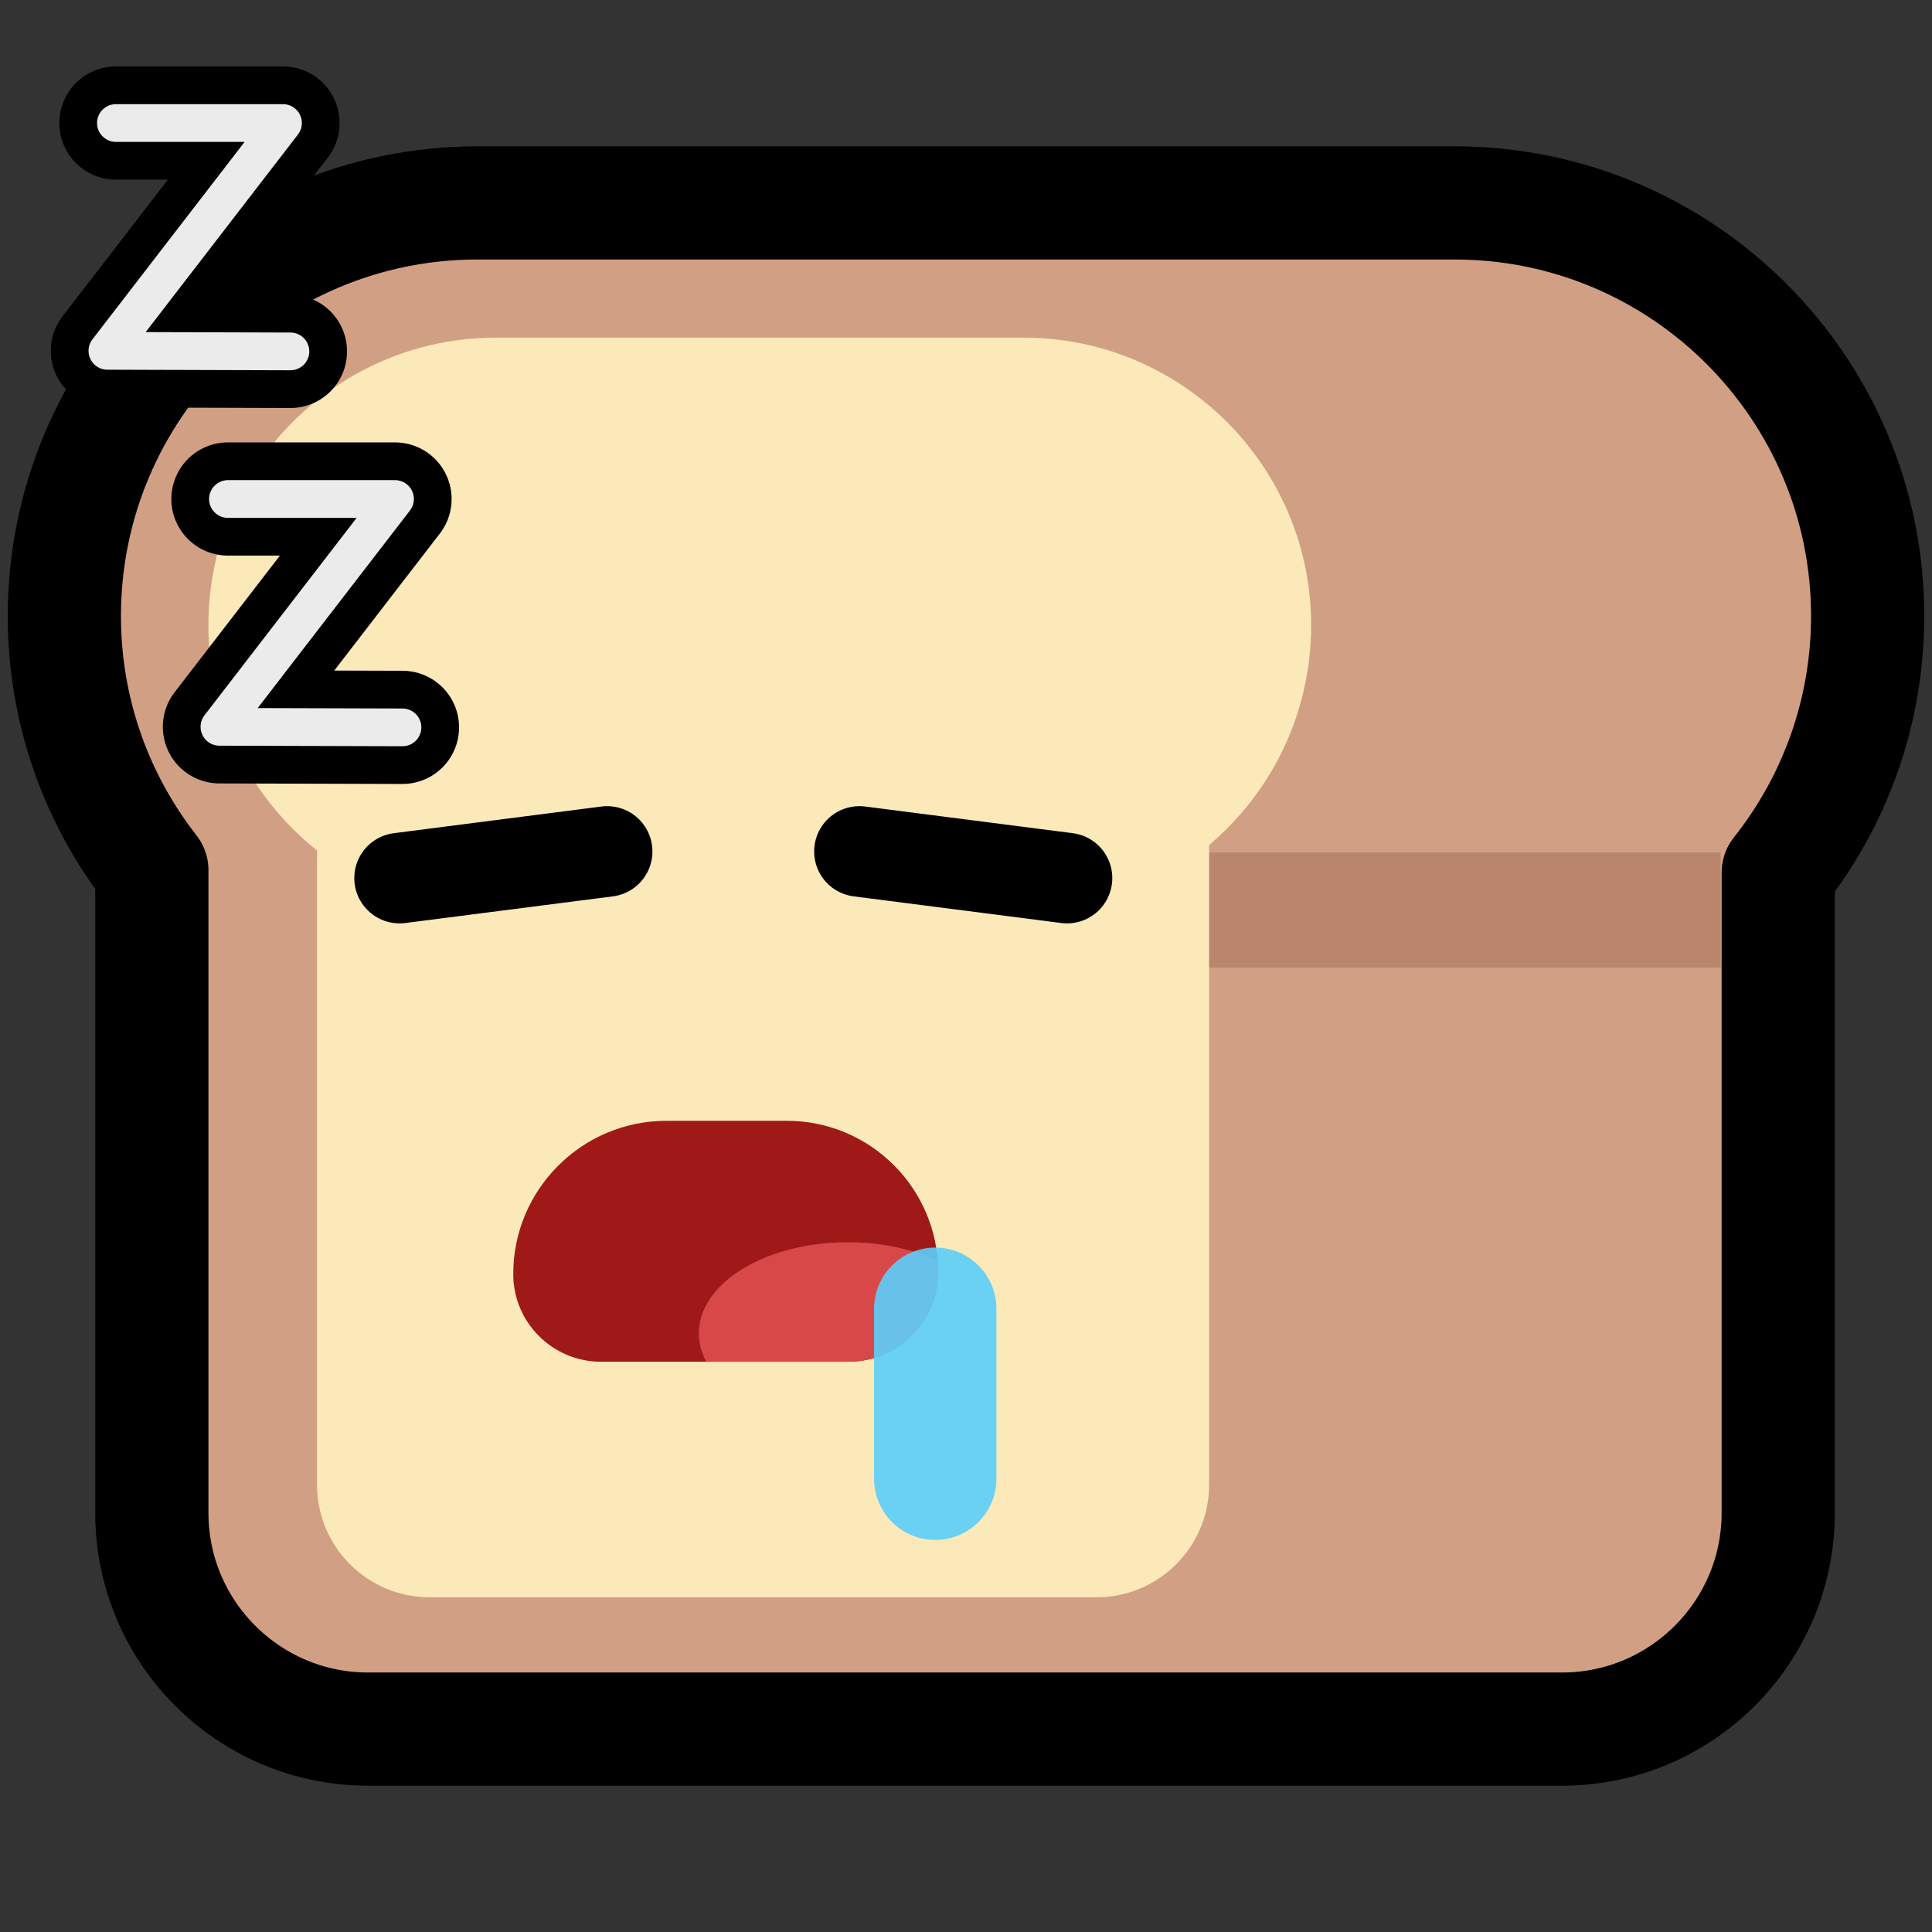 <?xml version="1.0" encoding="UTF-8" standalone="no"?>
<!DOCTYPE svg PUBLIC "-//W3C//DTD SVG 1.1//EN" "http://www.w3.org/Graphics/SVG/1.1/DTD/svg11.dtd">
<svg width="100%" height="100%" viewBox="0 0 256 256" version="1.1" xmlns="http://www.w3.org/2000/svg" xmlns:xlink="http://www.w3.org/1999/xlink" xml:space="preserve" xmlns:serif="http://www.serif.com/" style="fill-rule:evenodd;clip-rule:evenodd;stroke-linecap:round;stroke-linejoin:round;stroke-miterlimit:1.5;">
    <rect x="0" y="0" width="256" height="256" fill="#333333" stroke="none"/>
    <rect id="neobread_sleep" x="0" y="0" width="256" height="256" style="fill:none;"/>
    <path id="Crust" d="M192.734,26.885C222.946,26.885 247.473,51.413 247.473,81.624C247.473,94.467 243.041,106.282 235.623,115.623L235.623,200.464C235.623,216.277 222.785,229.115 206.972,229.115L48.771,229.115C32.958,229.115 20.12,216.277 20.12,200.464L20.12,115.297C12.857,106.008 8.527,94.318 8.527,81.624C8.527,51.413 33.054,26.885 63.266,26.885L192.734,26.885Z" style="fill:rgb(209,160,132);stroke:black;stroke-width:15px;"/>
    <rect id="Shadow" x="122.332" y="112.959" width="105.66" height="15.248" style="fill:rgb(186,133,109);"/>
    <path id="Slice" d="M42.009,112.691C33.24,105.704 27.616,94.934 27.616,82.861C27.616,61.82 44.698,44.738 65.738,44.738L135.611,44.738C156.652,44.738 173.734,61.82 173.734,82.861C173.734,94.528 168.481,104.979 160.213,111.974L160.213,196.732C160.213,204.964 153.53,211.647 145.299,211.647L56.924,211.647C48.692,211.647 42.009,204.964 42.009,196.732L42.009,112.691Z" style="fill:rgb(252,233,186);"/>
    <g id="Face">
        <g id="Mouth">
            <path id="Mouth-backgorund" serif:id="Mouth backgorund" d="M124.317,168.565C124.317,157.498 115.332,148.513 104.265,148.513L88.313,148.513C77.106,148.513 68.007,157.611 68.007,168.819C68.007,175.23 73.213,180.436 79.625,180.436L112.446,180.436C118.998,180.436 124.317,175.117 124.317,168.565Z" style="fill:rgb(160,25,25);"/>
            <path id="Tongue" d="M93.579,180.436C92.946,179.253 92.604,177.99 92.604,176.678C92.604,170.013 101.441,164.602 112.325,164.602C116.81,164.602 120.947,165.521 124.262,167.067C124.299,167.562 124.317,168.061 124.317,168.565C124.317,175.117 118.998,180.436 112.446,180.436L93.579,180.436Z" style="fill:rgb(216,72,72);"/>
        </g>
        <path id="Drool" d="M132.033,173.42C132.033,168.945 128.4,165.312 123.925,165.312C119.451,165.312 115.818,168.945 115.818,173.42L115.818,195.944C115.818,200.419 119.451,204.052 123.925,204.052C128.4,204.052 132.033,200.419 132.033,195.944L132.033,173.42Z" style="fill:rgb(91,206,250);fill-opacity:0.9;"/>
        <g id="Eyes">
            <path id="Right-eye" serif:id="Right eye" d="M141.384,116.353L113.88,112.821" style="fill:none;stroke:black;stroke-width:12px;"/>
            <path id="Left-eye" serif:id="Left eye" d="M52.946,116.353L80.45,112.821" style="fill:none;stroke:black;stroke-width:12px;"/>
        </g>
    </g>
    <path id="Bottom-Z" serif:id="Bottom Z" d="M30.204,66.12L52.34,66.12L29.076,96.308L53.328,96.38" style="fill:none;stroke:black;stroke-width:15px;"/>
    <path d="M30.204,66.12L52.34,66.12L29.076,96.308L53.328,96.38" style="fill:none;stroke:rgb(235,235,235);stroke-width:5px;stroke-miterlimit:2;"/>
    <path id="Top-Z" serif:id="Top Z" d="M15.359,16.301L37.495,16.301L14.231,46.489L38.483,46.562" style="fill:none;stroke:black;stroke-width:15px;"/>
    <path d="M15.359,16.301L37.495,16.301L14.231,46.489L38.483,46.562" style="fill:none;stroke:rgb(235,235,235);stroke-width:5px;stroke-miterlimit:2;"/>
</svg>
